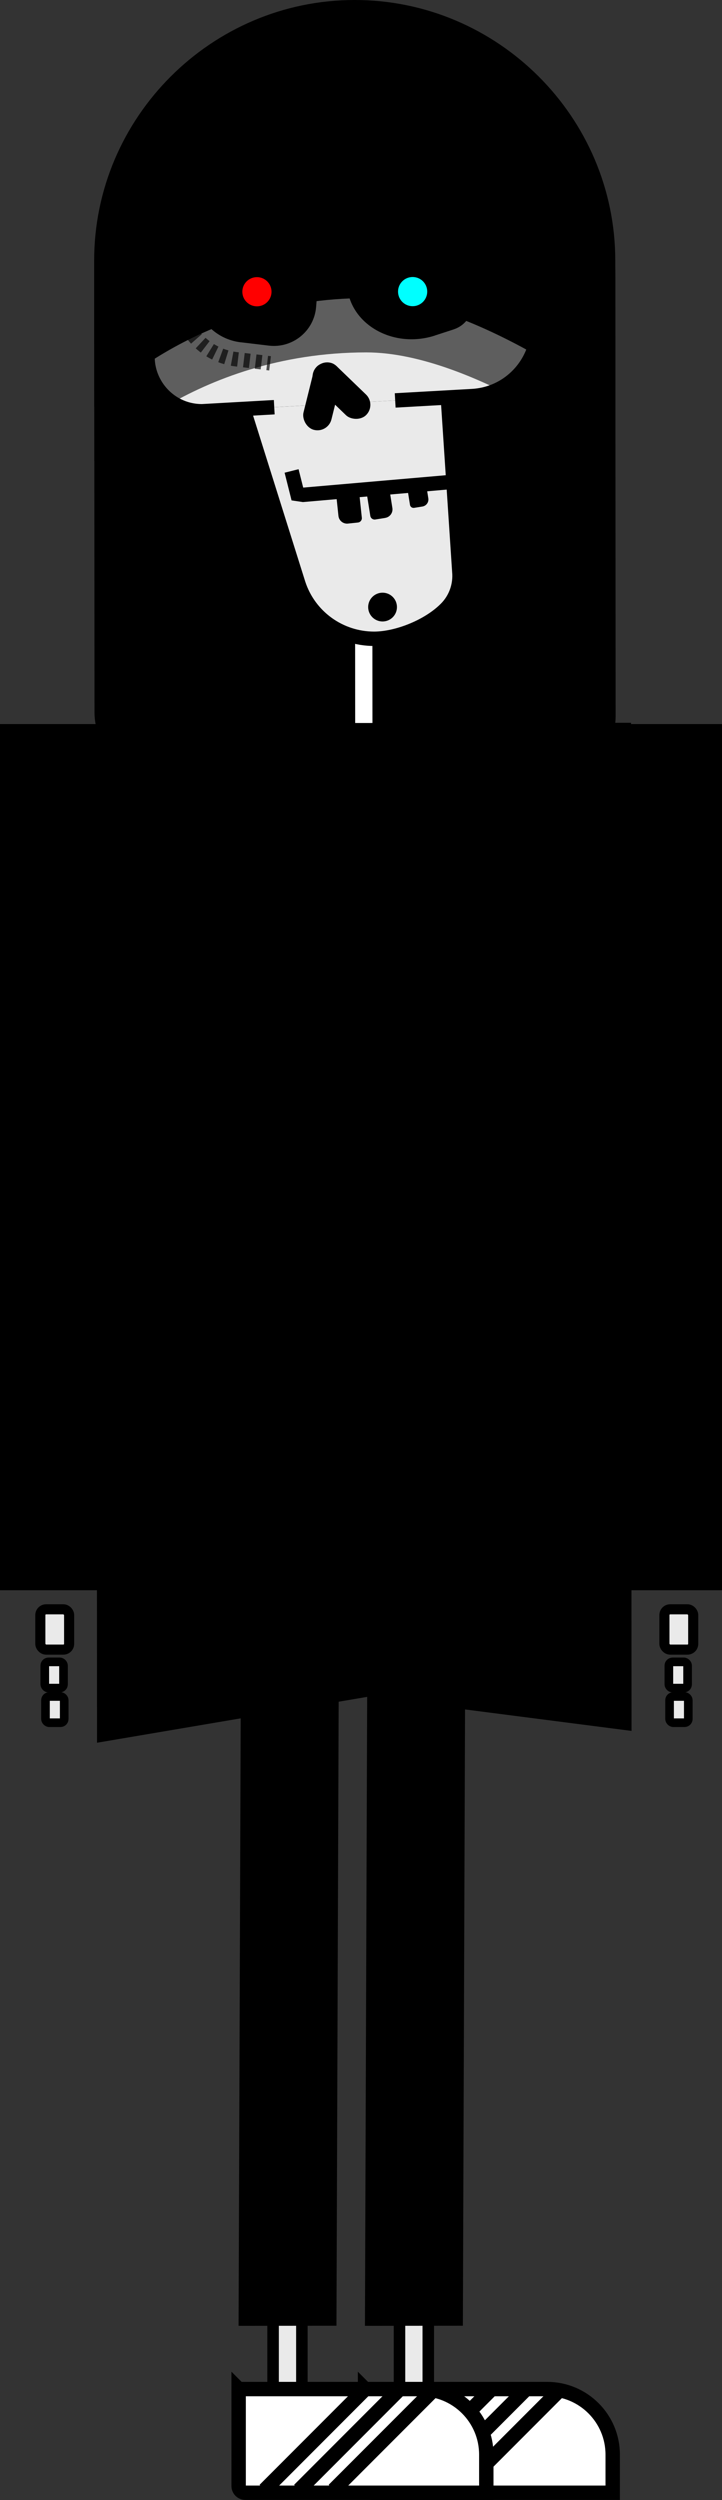 <?xml version="1.0" encoding="UTF-8"?>
<svg id="Layer_2" data-name="Layer 2" xmlns="http://www.w3.org/2000/svg" viewBox="0 0 213.17 738.09">
  <rect x="0" y="0" width="213.17" height="738.09" fill="#333333" stroke="none"/>
  <defs>
    <style>
      .cls-1 {
        fill: aqua;
      }

      .cls-1, .cls-2, .cls-3, .cls-4, .cls-5 {
        stroke-width: 0px;
      }

      .cls-6, .cls-7, .cls-8, .cls-9, .cls-10, .cls-11, .cls-12, .cls-13, .cls-14 {
        stroke-miterlimit: 10;
      }

      .cls-6, .cls-7, .cls-8, .cls-9, .cls-13 {
        stroke-width: 4.25px;
      }

      .cls-6, .cls-9, .cls-10, .cls-11, .cls-12, .cls-14 {
        stroke: #000;
      }

      .cls-6, .cls-11 {
        fill: #fff;
      }

      .cls-2, .cls-4 {
        fill: #000;
      }

      .cls-3, .cls-10, .cls-12, .cls-14 {
        fill: #eaeaea;
      }

      .cls-7 {
        stroke-dasharray: 0 0 1.75 1.75;
      }

      .cls-7, .cls-8 {
        stroke: #4d4d4d;
      }

      .cls-7, .cls-8, .cls-9, .cls-13 {
        fill: none;
      }

      .cls-4 {
        opacity: .6;
      }

      .cls-10, .cls-11 {
        stroke-width: 3.4px;
      }

      .cls-12 {
        stroke-width: 2.98px;
      }

      .cls-5 {
        fill: red;
      }

      .cls-13 {
        stroke: #848484;
        stroke-dasharray: 0 1.7;
      }

      .cls-14 {
        stroke-width: 2.55px;
      }
    </style>
  </defs>
  <g id="Layer_1-2" data-name="Layer 1">
    <g>
      <circle class="cls-11" cx="107.44" cy="258.9" r="9.35"/>
      <g>
        <rect class="cls-10" x="117.95" y="562.89" width="8.5" height="150.96"/>
        <polygon class="cls-2" points="136.66 686.63 107.75 686.66 108.56 456.9 137.47 456.88 136.66 686.63"/>
        <path class="cls-6" d="M107.78,705.33h53.77c10.68,0,19.35,8.67,19.35,19.35v11.26h-71.14c-1.09,0-1.98-.89-1.98-1.98v-28.63h0Z"/>
        <line class="cls-9" x1="155.38" y1="705.32" x2="125.65" y2="735.1"/>
        <line class="cls-9" x1="165.58" y1="705.32" x2="135.85" y2="735.1"/>
        <line class="cls-9" x1="145.18" y1="705.33" x2="115.44" y2="735.11"/>
      </g>
      <g>
        <rect class="cls-10" x="80.63" y="562.89" width="8.5" height="150.96"/>
        <polygon class="cls-2" points="99.34 686.63 70.44 686.66 71.24 456.9 100.15 456.88 99.34 686.63"/>
        <path class="cls-6" d="M70.46,705.33h53.77c10.68,0,19.35,8.67,19.35,19.35v11.26h-71.14c-1.09,0-1.98-.89-1.98-1.98v-28.63h0Z"/>
        <line class="cls-9" x1="118.06" y1="705.32" x2="88.33" y2="735.1"/>
        <line class="cls-9" x1="128.27" y1="705.32" x2="98.53" y2="735.1"/>
        <line class="cls-9" x1="107.86" y1="705.33" x2="78.13" y2="735.11"/>
      </g>
      <g>
        <rect class="cls-2" x="184.26" y="213.77" width="28.91" height="255.72" transform="translate(397.43 683.26) rotate(180)"/>
        <rect class="cls-12" x="196.16" y="475.11" width="8.5" height="11.9" rx="1.7" ry="1.7" transform="translate(400.83 962.13) rotate(180)"/>
        <rect class="cls-14" x="197.49" y="490.64" width="5.53" height="7.74" rx="1.11" ry="1.11" transform="translate(400.5 989.02) rotate(180)"/>
        <rect class="cls-14" x="197.7" y="500.86" width="5.53" height="7.74" rx="1.11" ry="1.11" transform="translate(400.92 1009.46) rotate(180)"/>
      </g>
      <g>
        <path class="cls-2" d="M45.05,4.64h118.2c10.18,0,18.44,8.26,18.44,18.44v128.73c0,42.46-34.47,76.93-76.93,76.93h0c-42.46,0-76.93-34.47-76.93-76.93V21.86c0-9.5,7.72-17.22,17.22-17.22Z" transform="translate(209.61 233.3) rotate(179.96)"/>
        <rect class="cls-11" x="103.15" y="181.53" width="8.5" height="69.72" transform="translate(214.97 432.7) rotate(179.96)"/>
        <path class="cls-3" d="M116.68,118.22l22.73-1.28c13.58-.76,22.67-14.28,18.26-27.14l-16.05-46.79c-3.49-10.19-13.07-17.02-23.84-17.02l-33.62.03c-8.78,0-16.58,5.61-19.4,13.93l-20.35,60.24c-3.52,10.43,4.24,21.24,15.25,21.23l21.31-1.2"/>
        <path class="cls-3" d="M132.22,117.35l3.39,51.33c.39,4.08-1.03,8.13-3.92,11.03-2.66,2.68-6.3,4.89-10.1,6.44-3.8,1.55-7.77,2.43-11.11,2.44-10.19,0-19.22-6.54-22.38-16.23l-16.22-51.62"/>
        <path class="cls-9" d="M116.68,118.22l22.73-1.28c13.58-.76,22.67-14.28,18.26-27.14l-16.05-46.79c-3.49-10.19-13.07-17.02-23.84-17.02l-33.62.03c-8.78,0-16.58,5.61-19.4,13.93l-20.35,60.24c-3.52,10.43,4.24,21.24,15.25,21.23l21.31-1.2"/>
        <path class="cls-9" d="M132.22,117.35l3.39,51.33c.39,4.08-1.03,8.13-3.92,11.03-2.66,2.68-6.3,4.89-10.1,6.44-3.8,1.55-7.77,2.43-11.11,2.44-10.19,0-19.22-6.54-22.38-16.23l-16.22-51.62"/>
        <path class="cls-2" d="M128.44,99.04l5.41-1.76c6.45-2.1,7.08-9.92,6.39-16.43-.31-2.9-1.33-5.68-2.93-8.12l-9.49-14.41c-3.59-5.55-10.62-8.52-17.89-7.56h0c-6.1.81-10.54,5.83-9.94,11.26l2.53,22.84c1.24,11.23,13.85,18.12,25.93,14.19Z"/>
        <rect class="cls-2" x="96.56" y="105.18" width="8.5" height="20.41" rx="4.25" ry="4.25" transform="translate(-52.22 107.86) rotate(-46.04)"/>
        <rect class="cls-2" x="90.93" y="106.8" width="8.5" height="20.41" rx="4.25" ry="4.25" transform="translate(31.03 -19.5) rotate(13.96)"/>
        <path class="cls-2" d="M71.1,101.05l8.28.99c7.04.84,13.38-4.34,13.95-11.41l2.6-32.19c.27-3.33-2.11-6.28-5.42-6.73l-5.43-.73c-7.86-1.06-15.48,3.18-18.72,10.42l-7.83,17.5c-4.35,9.73,1.98,20.9,12.56,22.16Z"/>
        <path class="cls-2" d="M99.75,146h6.8v7.23c0,.7-.57,1.28-1.28,1.28h-2.98c-1.41,0-2.55-1.14-2.55-2.55v-5.95h0Z" transform="translate(-15.25 11.69) rotate(-6.04)"/>
        <path class="cls-2" d="M111.38,144.6h2.98c.7,0,1.28.57,1.28,1.28v7.23h-6.8v-5.95c0-1.41,1.14-2.55,2.55-2.55Z" transform="translate(246.46 278.21) rotate(170.96)"/>
        <path class="cls-2" d="M122.74,142.65h2.47c.58,0,1.06.47,1.06,1.06v6h-5.65v-4.94c0-1.17.95-2.12,2.12-2.12Z" transform="translate(268.33 271.14) rotate(170.96)"/>
        <circle class="cls-2" cx="112.95" cy="179.23" r="4.25"/>
        <path class="cls-13" d="M131.44,105.18l6.81-2.22c8.12-2.64,8.92-12.5,8.04-20.69-.39-3.65-1.67-7.16-3.69-10.22l-11.95-18.15c-4.52-6.99-13.37-10.73-22.53-9.52h0"/>
        <g>
          <path class="cls-8" d="M55.45,96.55c.14.25.28.49.43.73"/>
          <path class="cls-7" d="M56.88,98.71c2.97,3.91,7.47,6.72,12.9,7.36l8.25.98"/>
          <line class="cls-8" x1="78.89" y1="107.17" x2="79.74" y2="107.27"/>
        </g>
        <polyline class="cls-9" points="132.01 142.4 89.5 146.09 87.8 145.84 86.09 139.04"/>
        <path class="cls-4" d="M27.85,136.15s28.82-32.08,80.3-32.11c31.87-.02,73.56,32,73.56,32l-.03-43.13c-.03-42.31-34.68-76.9-76.99-76.87h0c-42.31.03-76.9,34.68-76.87,76.99l.03,43.13Z"/>
        <path class="cls-2" d="M27.83,120.12s28.82-32.08,80.3-32.11c31.87-.02,73.56,32,73.56,32l-.03-43.13C181.63,34.56,146.98-.03,104.67,0h0C62.36.03,27.77,34.68,27.8,76.99l.03,43.13Z"/>
        <circle class="cls-1" cx="121.83" cy="86.09" r="4.31"/>
        <circle class="cls-5" cx="75.86" cy="86.13" r="4.31"/>
      </g>
      <polygon class="cls-2" points="28.49 213.51 186.31 213.39 186.46 511.02 108.46 500.96 28.65 514.51 28.49 213.51"/>
      <g>
        <rect class="cls-2" x="0" y="213.77" width="28.91" height="255.72" transform="translate(28.91 683.26) rotate(180)"/>
        <rect class="cls-12" x="11.9" y="475.11" width="8.5" height="11.9" rx="1.7" ry="1.7" transform="translate(32.31 962.13) rotate(180)"/>
        <rect class="cls-14" x="13.23" y="490.64" width="5.53" height="7.74" rx="1.11" ry="1.11" transform="translate(31.98 989.02) rotate(180)"/>
        <rect class="cls-14" x="13.44" y="500.86" width="5.53" height="7.74" rx="1.11" ry="1.11" transform="translate(32.4 1009.46) rotate(180)"/>
      </g>
    </g>
  </g>
</svg>